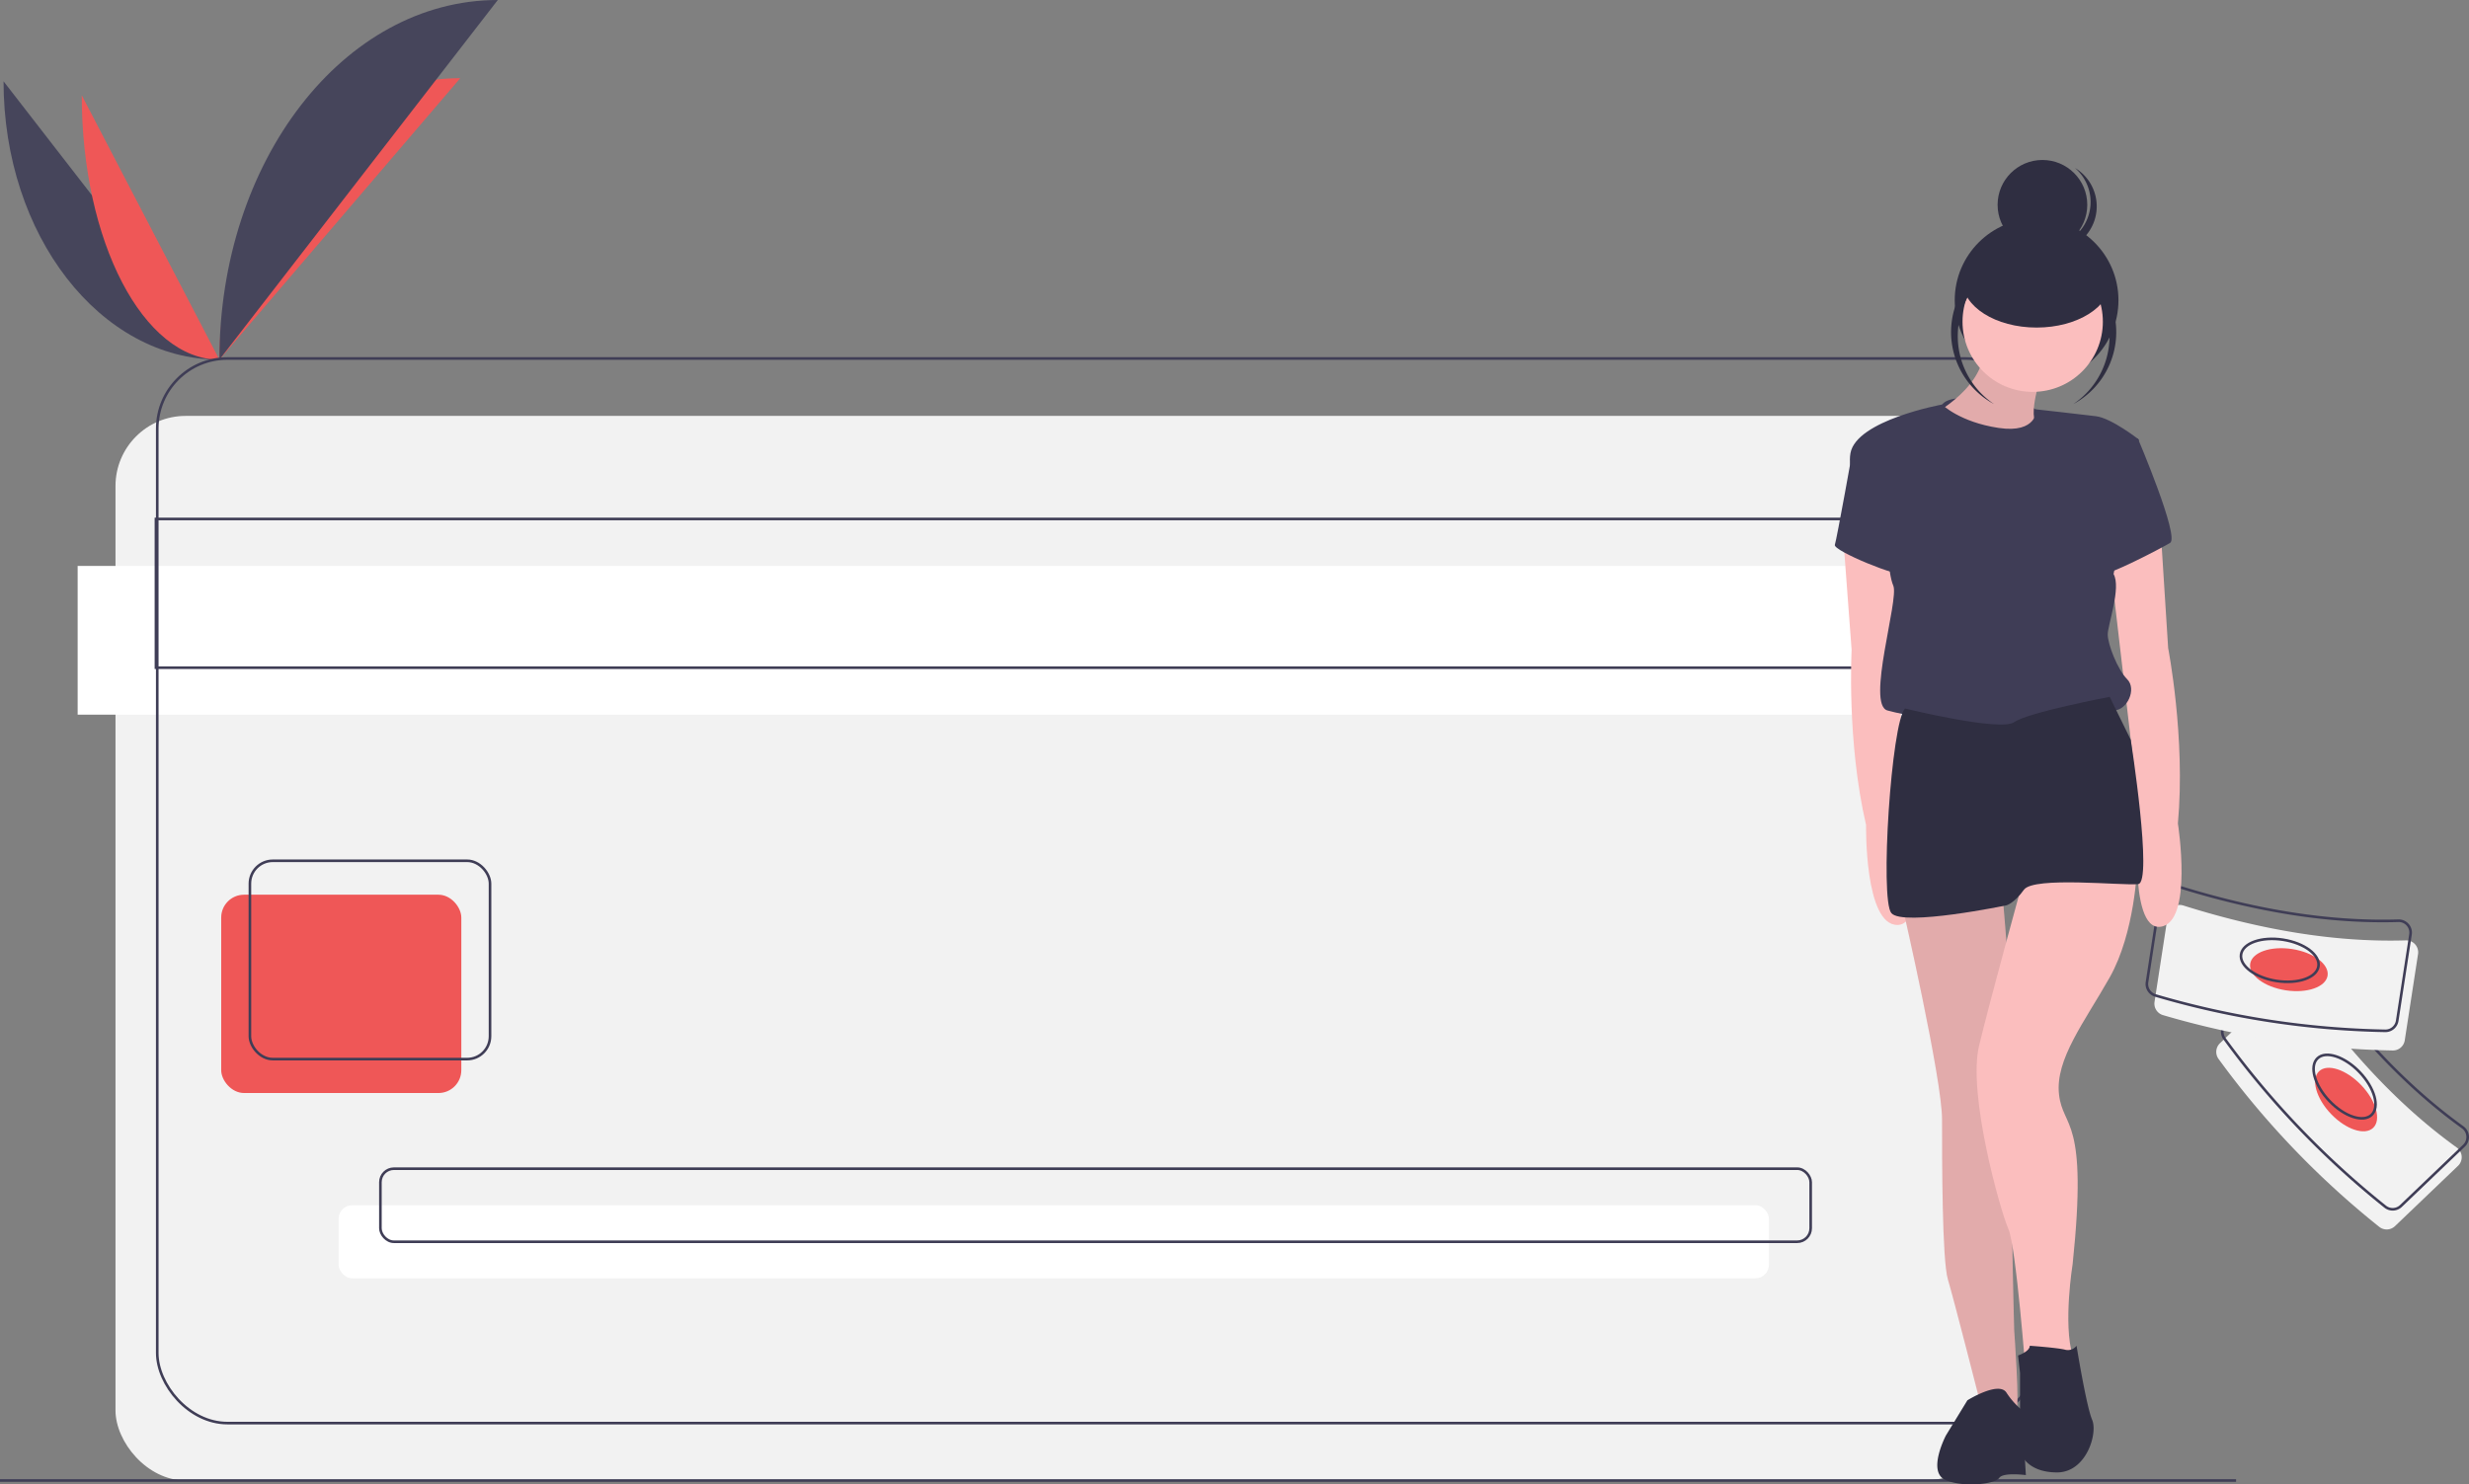 <svg id="e7488108-d109-4f1a-9adc-e459030aba2c" data-name="Layer 1" xmlns="http://www.w3.org/2000/svg" width="945.987" height="568.898" viewBox="0 0 945.987 568.898"><rect x="0" y="0" width="945.987" height="568.898" fill="#808080" stroke="none"/><title>payments</title><path d="M128.619,196.713c0,58.96,36.989,106.67,82.699,106.67" transform="translate(-127.257 -165.551)" fill="#46455b"/><path d="M211.318,303.383c0-59.623,41.277-107.869,92.288-107.869" transform="translate(-127.257 -165.551)" fill="#ef5757"/><path d="M158.582,202.058c0,56.006,23.587,101.325,52.736,101.325" transform="translate(-127.257 -165.551)" fill="#ef5757"/><path d="M211.318,303.383c0-76.185,47.71-137.832,106.67-137.832" transform="translate(-127.257 -165.551)" fill="#46455b"/><rect x="44.25" y="159.388" width="720" height="408" rx="26.881" fill="#f2f2f2"/><rect x="29.75" y="216.888" width="720" height="57" fill="#fff"/><rect x="129.75" y="461.888" width="548" height="28" rx="5.17" fill="#fff"/><rect x="60.25" y="137.388" width="720" height="408" rx="26.881" fill="none" stroke="#3f3d56" stroke-miterlimit="10"/><rect x="59.75" y="198.888" width="720" height="57" fill="none" stroke="#3f3d56" stroke-miterlimit="10"/><rect x="84.75" y="342.888" width="92" height="76" rx="8.758" fill="#ef5757"/><rect x="95.75" y="329.888" width="92" height="76" rx="8.758" fill="none" stroke="#3f3d56" stroke-miterlimit="10"/><rect x="145.75" y="447.888" width="548" height="28" rx="5.17" fill="none" stroke="#3f3d56" stroke-miterlimit="10"/><line y1="567.388" x2="856.743" y2="567.388" fill="none" stroke="#3f3d56" stroke-miterlimit="10"/><path d="M1069.037,612.345l-24.151,23.106a4.581,4.581,0,0,1-6.018.286,333.057,333.057,0,0,1-61.591-64.374,4.581,4.581,0,0,1,.552-6l24.3-23.25a4.579,4.579,0,0,1,6.914.675c17.735,25.331,37.373,46.596,59.503,62.534A4.574,4.574,0,0,1,1069.037,612.345Z" transform="translate(-127.257 -165.551)" fill="#f2f2f2"/><path d="M1071.329,604.615l-24.151,23.106a4.581,4.581,0,0,1-6.018.286,333.057,333.057,0,0,1-61.591-64.374,4.581,4.581,0,0,1,.552-6l24.3-23.25a4.579,4.579,0,0,1,6.914.675c17.735,25.331,37.373,46.596,59.503,62.534A4.574,4.574,0,0,1,1071.329,604.615Z" transform="translate(-127.257 -165.551)" fill="none" stroke="#3f3d56" stroke-miterlimit="10"/><ellipse cx="1026.16" cy="586.937" rx="8" ry="15" transform="translate(-248.31 706.691) rotate(-43.734)" fill="#ef5757"/><ellipse cx="1025.562" cy="581.972" rx="8" ry="15" transform="translate(-245.044 704.901) rotate(-43.734)" fill="none" stroke="#3f3d56" stroke-miterlimit="10"/><path d="M1053.717,531.207l-5.086,33.035a4.581,4.581,0,0,1-4.599,3.892A333.057,333.057,0,0,1,955.977,554.578a4.581,4.581,0,0,1-3.216-5.095l5.117-33.24a4.579,4.579,0,0,1,5.896-3.675c29.493,9.292,58.019,14.202,85.279,13.368A4.574,4.574,0,0,1,1053.717,531.207Z" transform="translate(-127.257 -165.551)" fill="#f2f2f2"/><path d="M1050.829,523.68l-5.086,33.035a4.581,4.581,0,0,1-4.599,3.892,333.057,333.057,0,0,1-88.055-13.556,4.581,4.581,0,0,1-3.216-5.095l5.117-33.24a4.579,4.579,0,0,1,5.896-3.675c29.493,9.292,58.019,14.202,85.279,13.368A4.574,4.574,0,0,1,1050.829,523.68Z" transform="translate(-127.257 -165.551)" fill="none" stroke="#3f3d56" stroke-miterlimit="10"/><ellipse cx="1004.235" cy="537.163" rx="8" ry="15" transform="translate(193.271 1282.423) rotate(-81.248)" fill="#ef5757"/><ellipse cx="1000.738" cy="533.589" rx="8" ry="15" transform="translate(193.839 1275.936) rotate(-81.248)" fill="none" stroke="#3f3d56" stroke-miterlimit="10"/><circle cx="782.551" cy="78.486" r="17.177" fill="#2f2e41"/><path d="M925.051,252.96a17.175,17.175,0,0,0-2.792-23.04c.425.252.845.52,1.254.814a17.177,17.177,0,0,1-19.999,27.932c-.41-.293-.799-.604-1.174-.925A17.175,17.175,0,0,0,925.051,252.96Z" transform="translate(-127.257 -165.551)" fill="#2f2e41"/><circle cx="780.311" cy="115.08" r="31.366" fill="#2f2e41"/><path d="M913.542,328.426c0-.747-5.974-5.974-5.974-5.974s-29.872-8.215-35.847-2.24a10.805,10.805,0,0,0-2.24,12.696l27.632,8.215Z" transform="translate(-127.257 -165.551)" fill="#3f3d56"/><path d="M909.434,309.383s-6.721,18.67,0,20.164-35.847,8.215-35.847,8.215l-6.721-12.696s23.151-11.949,20.164-28.379Z" transform="translate(-127.257 -165.551)" fill="#fbbebe"/><path d="M909.434,309.383s-6.721,18.67,0,20.164-35.847,8.215-35.847,8.215l-6.721-12.696s23.151-11.949,20.164-28.379Z" transform="translate(-127.257 -165.551)" opacity="0.1"/><path d="M833.193,367.647l3.508,47.013s-1.935,34.951,5.54,67.088c0,0-.682,38.547,12.098,38.281s1.978-45.512,1.978-45.512l-2.147-96.964Z" transform="translate(-127.257 -165.551)" fill="#fbbebe"/><path d="M954.99,366.887l2.987,47.049s6.721,34.353,3.734,67.213c0,0,5.974,38.087-6.721,39.581s-8.215-44.809-8.215-44.809L935.573,379.583Z" transform="translate(-127.257 -165.551)" fill="#fbbebe"/><path d="M894.498,508.034s6.721,77.668,4.481,82.149,0,85.136,0,85.136,2.24,30.619.747,30.619-14.189-4.481-14.189-4.481-9.709-38.087-11.949-45.555-2.24-45.555-2.24-61.238-14.936-80.655-14.936-80.655Z" transform="translate(-127.257 -165.551)" fill="#fbbebe"/><path d="M894.498,508.034s6.721,77.668,4.481,82.149,0,85.136,0,85.136,2.24,30.619.747,30.619-14.189-4.481-14.189-4.481-9.709-38.087-11.949-45.555-2.24-45.555-2.24-61.238-14.936-80.655-14.936-80.655Z" transform="translate(-127.257 -165.551)" opacity="0.1"/><path d="M881.056,702.204s11.949-7.468,14.936-2.987a29.262,29.262,0,0,0,5.974,6.721L903.46,730.862s-8.71-1.163-10.203,1.078-12.948,3.871-20.416.884,0-17.177,0-17.177Z" transform="translate(-127.257 -165.551)" fill="#2f2e41"/><path d="M946.088,497.866s-.807,25.104-10.515,42.28-20.911,31.366-19.417,44.809,11.202,8.215,5.228,64.972c0,0-3.734,23.151,0,35.1S903.46,692.496,903.46,692.496s-3.734-49.289-6.721-56.011-15.683-51.53-11.202-70.2S903.46,499.072,903.46,499.072Z" transform="translate(-127.257 -165.551)" fill="#fbbebe"/><path d="M904.954,681.294s10.455.747,13.443,1.494a4.159,4.159,0,0,0,4.481-1.494s3.734,23.151,5.974,28.379-2.24,20.164-13.443,20.164-14.189-6.721-14.189-8.962V691.749l-.747-6.721S904.954,683.534,904.954,681.294Z" transform="translate(-127.257 -165.551)" fill="#2f2e41"/><circle cx="778.817" cy="123.294" r="26.885" fill="#fbbebe"/><path d="M907.567,322.452s.373,9.335-14.563,7.095-21.657-8.962-21.657-8.962-32.86,5.974-35.1,18.67,14.189,32.113,14.189,32.113,0,13.443,2.24,18.67-10.455,45.555-2.24,47.796,13.443,2.24,29.872,5.974,33.606,4.481,38.834,0,12.696-5.974,17.923-5.974,8.962-8.215,5.228-11.949-7.468-13.443-7.468-17.177,5.228-17.923,2.24-23.151l9.709-51.53s-10.455-8.215-16.43-8.962S907.567,322.452,907.567,322.452Z" transform="translate(-127.257 -165.551)" fill="#3f3d56"/><path d="M940.8,333.281l5.601.373s16.056,37.714,12.322,39.954S934.826,386.304,932.586,385.557,940.8,333.281,940.8,333.281Z" transform="translate(-127.257 -165.551)" fill="#3f3d56"/><path d="M843.715,336.268l-6.348.373s-6.348,35.473-7.095,37.714,24.645,12.696,26.885,11.202S843.715,336.268,843.715,336.268Z" transform="translate(-127.257 -165.551)" fill="#3f3d56"/><path d="M935.573,432.606l8.081,16.477s8.529,54.613,2.838,55.289-40.045-3.059-43.779,2.169-6.721,5.974-6.721,5.974-39.581,8.215-44.062,2.987,0-73.187,5.228-78.415c0,0,36.594,8.962,41.821,5.228S935.573,432.606,935.573,432.606Z" transform="translate(-127.257 -165.551)" fill="#2f2e41"/><path d="M922.358,265.952c.429.259.848.528,1.26.803a31.364,31.364,0,0,0-32.334,53.669c-.436-.236-.87-.48-1.299-.738a31.366,31.366,0,0,1,32.373-53.734Z" transform="translate(-127.257 -165.551)" fill="#2f2e41"/><path d="M890.536,265.952c-.429.259-.848.528-1.26.803a31.364,31.364,0,0,1,32.334,53.669c.436-.236.87-.48,1.299-.738a31.366,31.366,0,0,0-32.373-53.734Z" transform="translate(-127.257 -165.551)" fill="#2f2e41"/><ellipse cx="780.311" cy="107.611" rx="28.379" ry="17.923" fill="#2f2e41"/></svg>